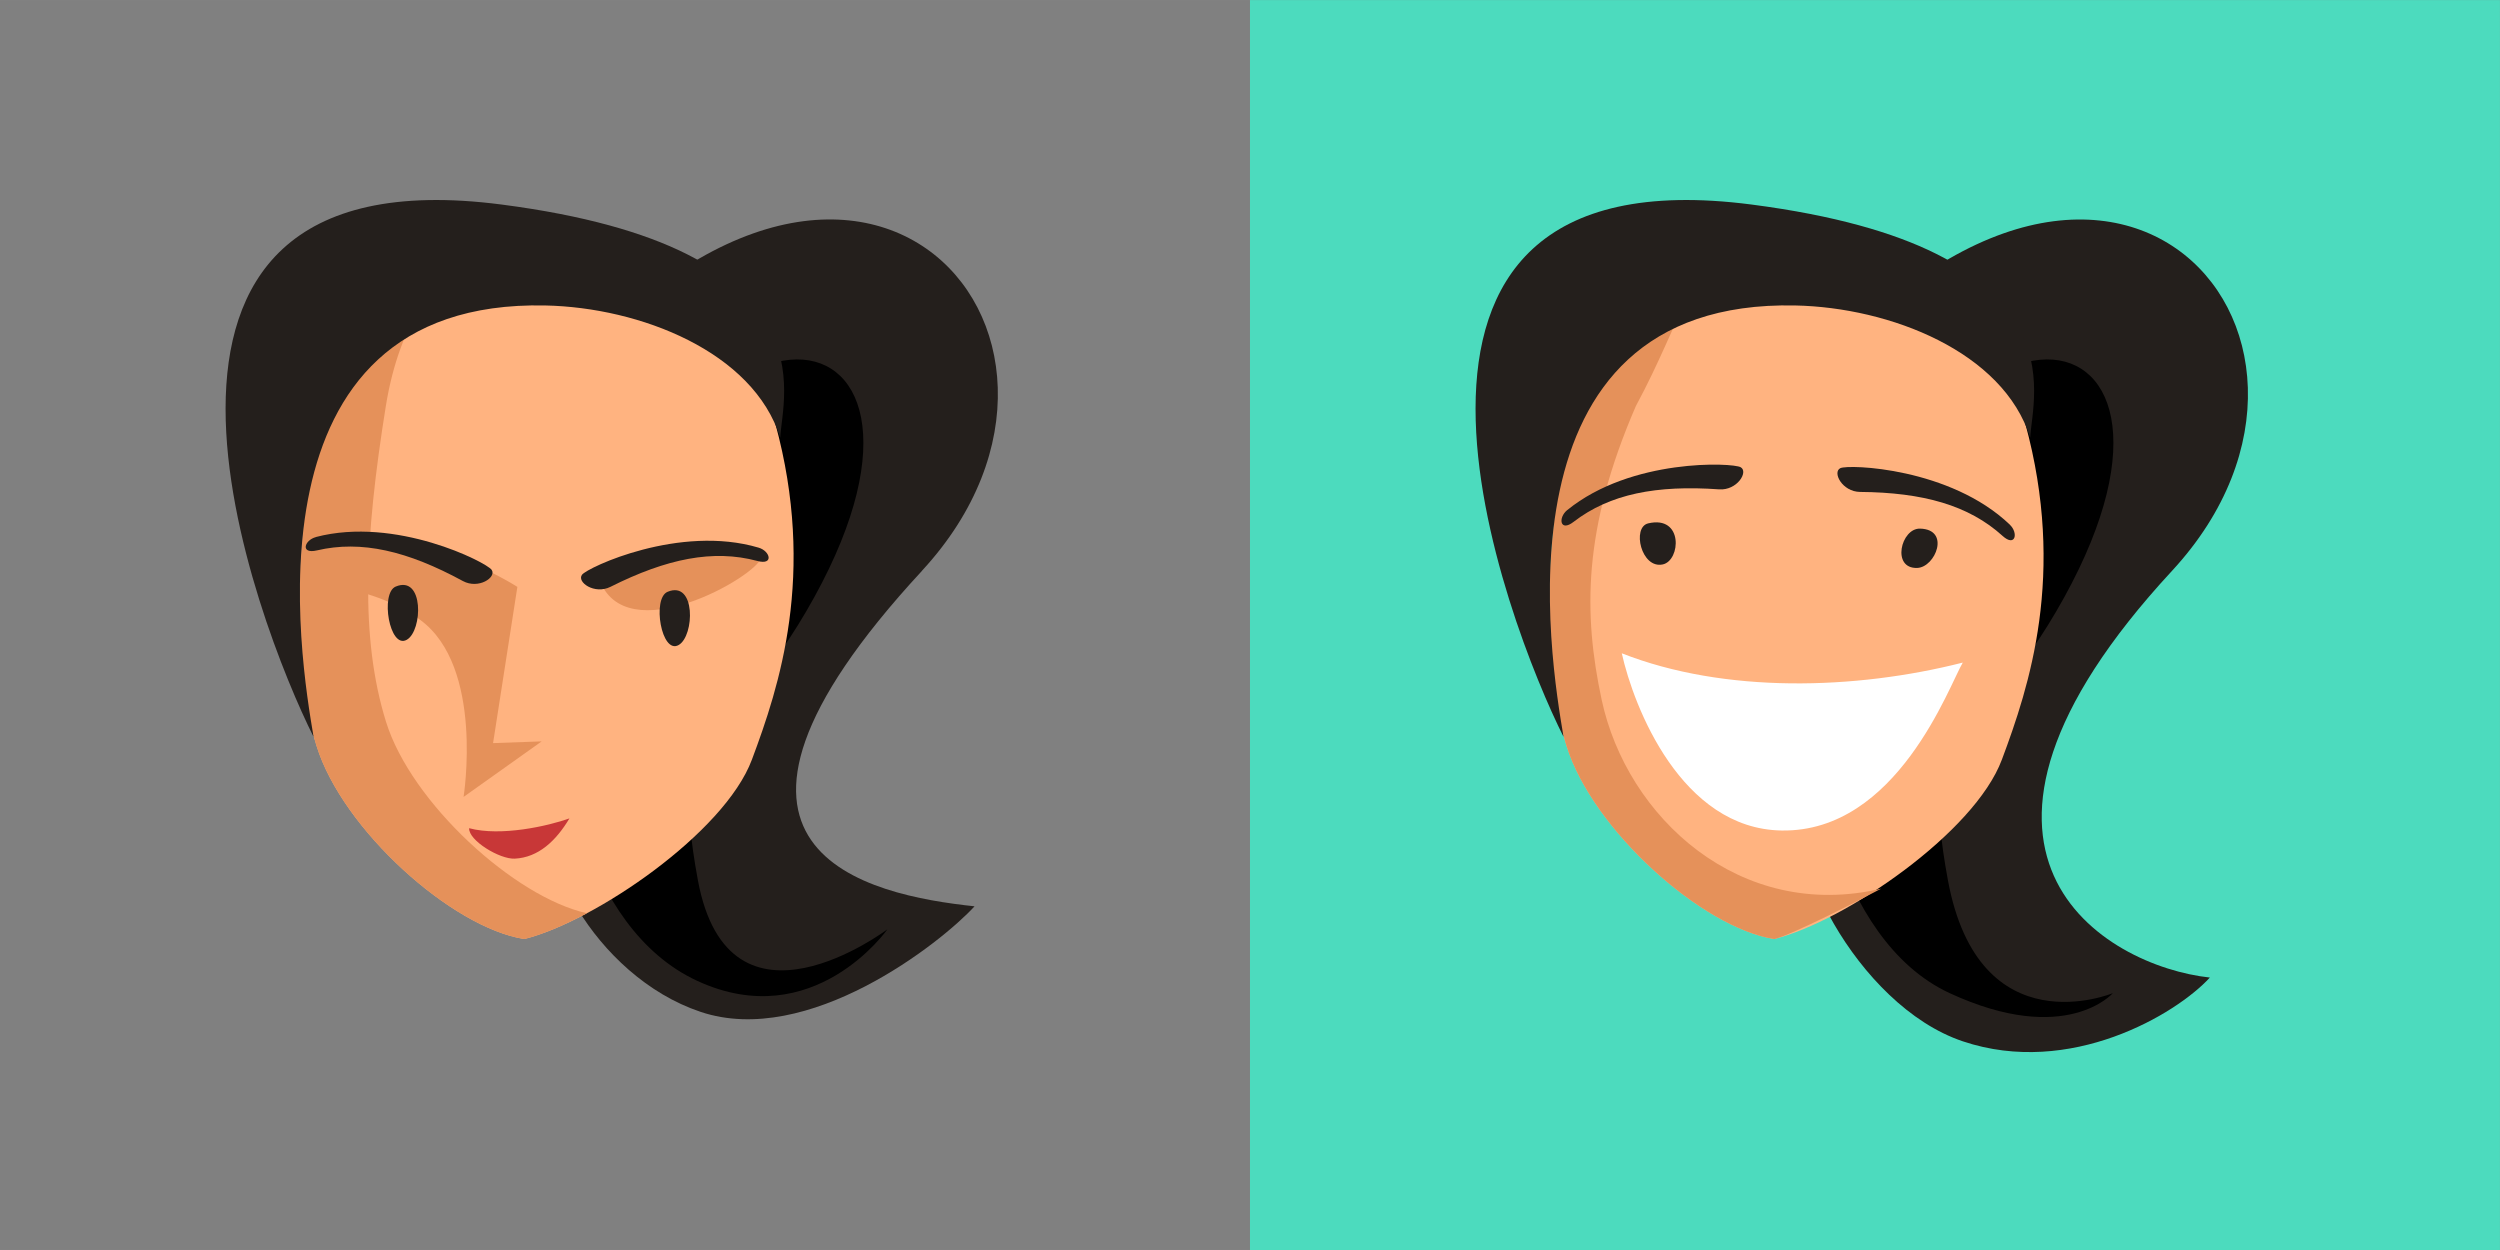 <?xml version="1.0" encoding="UTF-8" standalone="no"?>
<!-- Created with Inkscape (http://www.inkscape.org/) -->

<svg
   xmlns:dc="http://purl.org/dc/elements/1.1/"
   xmlns:cc="http://creativecommons.org/ns#"
   xmlns:rdf="http://www.w3.org/1999/02/22-rdf-syntax-ns#"
   xmlns:svg="http://www.w3.org/2000/svg"
   xmlns="http://www.w3.org/2000/svg"
   xmlns:sodipodi="http://sodipodi.sourceforge.net/DTD/sodipodi-0.dtd"
   xmlns:inkscape="http://www.inkscape.org/namespaces/inkscape"
   width="180"
   height="90"
   viewBox="0 0 47.625 23.812"
   version="1.1"
   id="svg8"
   sodipodi:docname="27.svg"
   inkscape:version="0.92.1 r15371">
  <rect x="0" y="0" width="47.625" height="23.812" fill="#808080" stroke="none"/>
  <defs
     id="defs2" />
  <sodipodi:namedview
     id="base"
     pagecolor="#ffffff"
     bordercolor="#666666"
     borderopacity="1.0"
     inkscape:pageopacity="0.0"
     inkscape:pageshadow="2"
     inkscape:zoom="5.6568542"
     inkscape:cx="41.115509"
     inkscape:cy="46.35014"
     inkscape:document-units="px"
     inkscape:current-layer="layer1"
     showgrid="false"
     units="px"
     inkscape:window-width="1600"
     inkscape:window-height="837"
     inkscape:window-x="-8"
     inkscape:window-y="-8"
     inkscape:window-maximized="1"
     inkscape:snap-to-guides="true"
     inkscape:snap-grids="true"
     inkscape:snap-others="true"
     inkscape:object-nodes="false"
     inkscape:snap-nodes="true"
     inkscape:snap-global="false" />
  <g
     inkscape:label="Layer 1"
     inkscape:groupmode="layer"
     id="layer1"
     transform="translate(0,-273.187)">
    <path
       style="fill:#241f1c;stroke:none;stroke-width:0.456px;stroke-linecap:butt;stroke-linejoin:miter;stroke-opacity:1"
       d="m 17.564,284.061 c -4.968,5.373 -0.995,6.178 1.001,6.391 -0.64,0.699 -3.176,2.696 -5.218,2.011 -2.042,-0.684 -3.305,-3.193 -2.696,-4.037 1.062,-1.47 1.198,-3.142 1.198,-3.947 0,-0.805 -1.836,-1.247 -1.855,-3.24 6.115,-8.079 11.758,-1.71 7.569,2.821 z"
       id="path4500"
       inkscape:connector-curvature="0"
       sodipodi:nodetypes="scssscs" />
    <path
       style="fill:#000000;fill-opacity:1;stroke:none;stroke-width:0.265px;stroke-linecap:butt;stroke-linejoin:miter;stroke-opacity:1"
       d="m 10.782,286.417 c -0.215,1.024 0.284,4.429 2.5,5.455 2.216,1.025 3.623,-0.982 3.623,-0.982 0,0 -3.014,2.274 -3.61,-0.934 -0.595,-3.208 0.523,-2.324 2.216,-5.391 3.268,-5.92 -2.924,-6.763 -4.729,1.852 z"
       id="path4508"
       inkscape:connector-curvature="0"
       sodipodi:nodetypes="sscsss" />
    <path
       style="fill:#ffb380;stroke-width:0.456"
       d="m 10.47,277.502 c 2.416,-0.078 3.518,0.881 4.3,3.753 0.782,2.873 0.075,5.011 -0.447,6.405 -0.522,1.394 -2.991,3.08 -4.335,3.415 -1.377,-0.214 -3.463,-2.085 -3.957,-3.678 -0.494,-1.593 -0.409,-3.484 -0.003,-6.012 0.407,-2.528 2.027,-3.805 4.442,-3.884 z"
       id="rect3682"
       inkscape:connector-curvature="0"
       sodipodi:nodetypes="czzczzzc" />
    <path
       style="fill:#e5915a;fill-opacity:1;stroke-width:0.456"
       d="m 9.474,277.615 c -1.862,0.365 -3.099,1.609 -3.447,3.771 -0.406,2.528 -0.492,4.419 0.003,6.012 0.494,1.593 2.581,3.464 3.958,3.678 0.342,-0.085 0.756,-0.259 1.193,-0.492 -1.374,-0.303 -3.349,-2.104 -3.828,-3.649 -0.494,-1.593 -0.409,-3.484 -0.003,-6.012 0.257,-1.599 1.001,-2.696 2.124,-3.308 z"
       id="rect3682-1"
       inkscape:connector-curvature="0" />
    <path
       style="fill:#241f1c;stroke:none;stroke-width:0.456px;stroke-linecap:butt;stroke-linejoin:miter;stroke-opacity:1"
       d="m 5.973,287.22 c -0.243,-1.44 -1.419,-8.339 4.418,-8.214 1.798,0.038 3.961,0.879 4.473,2.522 0.026,-0.758 1.038,-3.621 -5.31,-4.445 -8.193,-1.064 -4.631,8.047 -3.582,10.138 z"
       id="path4498"
       inkscape:connector-curvature="0"
       sodipodi:nodetypes="cscsc" />
    <path
       style="fill:#c83737;stroke:none;stroke-width:0.632px;stroke-linecap:butt;stroke-linejoin:miter;stroke-opacity:1"
       d="m 9.806,289.544 c -0.287,0.014 -0.882,-0.347 -0.869,-0.58 0.603,0.162 1.5,-0.04 1.911,-0.187 -0.257,0.43 -0.593,0.745 -1.042,0.767 z"
       id="path3685"
       inkscape:connector-curvature="0"
       sodipodi:nodetypes="cccsc" />
    <path
       style="fill:#e5915a;fill-opacity:1;stroke:none;stroke-width:0.265px;stroke-linecap:butt;stroke-linejoin:miter;stroke-opacity:1"
       d="m 9.856,284.366 -0.463,2.977 0.926,-0.033 -1.488,1.058 c 0,0 0.397,-2.48 -0.827,-3.373 -1.224,-0.893 -2.568,-0.434 -2.051,-1.422 1.84,-0.548 3.903,0.794 3.903,0.794 z"
       id="path4542"
       inkscape:connector-curvature="0"
       sodipodi:nodetypes="ccccscc" />
    <path
       style="fill:#241f1c;stroke:none;stroke-width:0.456px;stroke-linecap:butt;stroke-linejoin:miter;stroke-opacity:1"
       d="m 6.018,283.417 c 1.52,-0.399 3.245,0.481 3.347,0.624 0.101,0.142 -0.248,0.377 -0.548,0.214 -1.052,-0.572 -1.933,-0.782 -2.78,-0.583 -0.32,0.075 -0.241,-0.196 -0.018,-0.254 z"
       id="path4492"
       inkscape:connector-curvature="0"
       sodipodi:nodetypes="sssss" />
    <path
       style="fill:#e5915a;fill-opacity:1;stroke:none;stroke-width:0.265px;stroke-linecap:butt;stroke-linejoin:miter;stroke-opacity:1"
       d="m 11.412,284.208 c 0.493,1.414 3.022,-0.054 3.087,-0.398 -0.258,-0.249 -2.583,-0.387 -3.087,0.398 z"
       id="path4544"
       inkscape:connector-curvature="0"
       sodipodi:nodetypes="ccc" />
    <path
       sodipodi:nodetypes="sssss"
       inkscape:connector-curvature="0"
       id="path4494"
       d="m 14.453,283.62 c -1.506,-0.448 -3.259,0.376 -3.365,0.515 -0.106,0.139 0.236,0.384 0.541,0.231 1.07,-0.537 1.957,-0.719 2.798,-0.493 0.318,0.086 0.247,-0.188 0.026,-0.253 z"
       style="fill:#241f1c;stroke:none;stroke-width:0.456px;stroke-linecap:butt;stroke-linejoin:miter;stroke-opacity:1" />
    <path
       style="fill:#241f1c;stroke:none;stroke-width:0.377px;stroke-linecap:butt;stroke-linejoin:miter;stroke-opacity:1"
       d="m 7.538,284.361 c -0.298,0.124 -0.118,1.202 0.212,1.013 0.304,-0.174 0.33,-1.239 -0.212,-1.013 z"
       id="path4504"
       inkscape:connector-curvature="0"
       sodipodi:nodetypes="sss" />
    <path
       sodipodi:nodetypes="sss"
       inkscape:connector-curvature="0"
       id="path4506"
       d="m 12.717,284.461 c -0.298,0.124 -0.118,1.202 0.212,1.013 0.304,-0.174 0.33,-1.239 -0.212,-1.013 z"
       style="fill:#241f1c;stroke:none;stroke-width:0.377px;stroke-linecap:butt;stroke-linejoin:miter;stroke-opacity:1" />
    <rect
       ry="0"
       y="273.188"
       x="23.812"
       height="23.812"
       width="23.812"
       id="rect4602"
       style="fill:#4cdbbe;fill-opacity:1;stroke:none;stroke-width:0.265" />
    <path
       sodipodi:nodetypes="scssscs"
       inkscape:connector-curvature="0"
       id="path4604"
       d="m 41.377,284.061 c -4.968,5.373 -1.276,7.534 0.721,7.748 -0.64,0.699 -2.661,1.901 -4.703,1.216 -2.042,-0.684 -3.539,-3.754 -2.93,-4.598 1.062,-1.47 1.198,-3.142 1.198,-3.947 0,-0.805 -1.836,-1.247 -1.855,-3.24 6.115,-8.079 11.758,-1.71 7.569,2.821 z"
       style="fill:#241f1c;stroke:none;stroke-width:0.456px;stroke-linecap:butt;stroke-linejoin:miter;stroke-opacity:1" />
    <path
       sodipodi:nodetypes="sscsss"
       inkscape:connector-curvature="0"
       id="path4606"
       d="m 34.594,286.417 c -0.215,1.024 0.331,4.663 2.547,5.689 2.216,1.025 3.109,-2e-5 3.109,-2e-5 0,0 -2.547,1.058 -3.142,-2.15 -0.595,-3.208 0.523,-2.324 2.216,-5.391 3.268,-5.92 -2.924,-6.763 -4.729,1.852 z"
       style="fill:#000000;fill-opacity:1;stroke:none;stroke-width:0.265px;stroke-linecap:butt;stroke-linejoin:miter;stroke-opacity:1" />
    <path
       sodipodi:nodetypes="czzczzzc"
       inkscape:connector-curvature="0"
       id="path4608"
       d="m 34.282,277.502 c 2.416,-0.078 3.518,0.881 4.3,3.753 0.782,2.873 0.075,5.011 -0.447,6.405 -0.522,1.394 -2.991,3.08 -4.335,3.415 -1.377,-0.214 -3.463,-2.085 -3.957,-3.678 -0.494,-1.593 -0.409,-3.484 -0.003,-6.012 0.407,-2.528 2.027,-3.805 4.442,-3.884 z"
       style="fill:#ffb380;stroke-width:0.456" />
    <path
       inkscape:connector-curvature="0"
       id="path4610"
       d="m 33.287,277.615 c -1.862,0.365 -3.099,1.609 -3.447,3.771 -0.406,2.528 -0.492,4.419 0.003,6.012 0.494,1.593 2.581,3.464 3.958,3.678 0.342,-0.085 1.598,-0.727 2.035,-0.96 -2.684,0.632 -4.846,-1.356 -5.325,-3.602 -0.348,-1.631 -0.362,-3.25 0.652,-5.591 0.912,-1.693 1.001,-2.696 2.124,-3.308 z"
       style="fill:#e5915a;fill-opacity:1;stroke-width:0.456"
       sodipodi:nodetypes="cccccscc" />
    <path
       sodipodi:nodetypes="cscsc"
       inkscape:connector-curvature="0"
       id="path4612"
       d="m 29.785,287.22 c -0.243,-1.44 -1.419,-8.339 4.418,-8.214 1.798,0.038 3.961,0.879 4.473,2.522 0.026,-0.758 1.038,-3.621 -5.31,-4.445 -8.193,-1.064 -4.631,8.047 -3.582,10.138 z"
       style="fill:#241f1c;stroke:none;stroke-width:0.456px;stroke-linecap:butt;stroke-linejoin:miter;stroke-opacity:1" />
    <path
       sodipodi:nodetypes="ccsc"
       inkscape:connector-curvature="0"
       id="path4614"
       d="m 30.895,285.632 c 1.959,0.77 4.448,0.698 6.496,0.177 -0.257,0.43 -1.248,3.233 -3.45,3.199 -1.914,-0.03 -2.819,-2.354 -3.046,-3.376 z"
       style="fill:#ffffff;stroke:none;stroke-width:0.632px;stroke-linecap:butt;stroke-linejoin:miter;stroke-opacity:1" />
    <path
       sodipodi:nodetypes="sssss"
       inkscape:connector-curvature="0"
       id="path4618"
       d="m 29.856,282.904 c 1.219,-0.992 3.154,-0.904 3.305,-0.816 0.151,0.088 -0.07,0.445 -0.411,0.421 -1.194,-0.085 -2.083,0.087 -2.773,0.619 -0.26,0.201 -0.3,-0.079 -0.122,-0.224 z"
       style="fill:#241f1c;stroke:none;stroke-width:0.456px;stroke-linecap:butt;stroke-linejoin:miter;stroke-opacity:1" />
    <path
       style="fill:#241f1c;stroke:none;stroke-width:0.456px;stroke-linecap:butt;stroke-linejoin:miter;stroke-opacity:1"
       d="m 38.288,283.182 c -1.136,-1.086 -3.071,-1.153 -3.229,-1.077 -0.158,0.076 0.034,0.45 0.376,0.453 1.197,0.01 2.07,0.253 2.714,0.838 0.244,0.221 0.305,-0.055 0.139,-0.213 z"
       id="path4622"
       inkscape:connector-curvature="0"
       sodipodi:nodetypes="sssss" />
    <path
       sodipodi:nodetypes="sss"
       inkscape:connector-curvature="0"
       id="path4624"
       d="m 31.398,283.157 c -0.314,0.074 -0.134,0.871 0.278,0.782 0.342,-0.074 0.396,-0.941 -0.278,-0.782 z"
       style="fill:#241f1c;stroke:none;stroke-width:0.377px;stroke-linecap:butt;stroke-linejoin:miter;stroke-opacity:1" />
    <path
       style="fill:#241f1c;stroke:none;stroke-width:0.377px;stroke-linecap:butt;stroke-linejoin:miter;stroke-opacity:1"
       d="m 36.576,283.257 c -0.364,-0.008 -0.548,0.767 -0.052,0.749 0.346,-0.013 0.639,-0.735 0.052,-0.749 z"
       id="path4626"
       inkscape:connector-curvature="0"
       sodipodi:nodetypes="sss" />
  </g>
</svg>
